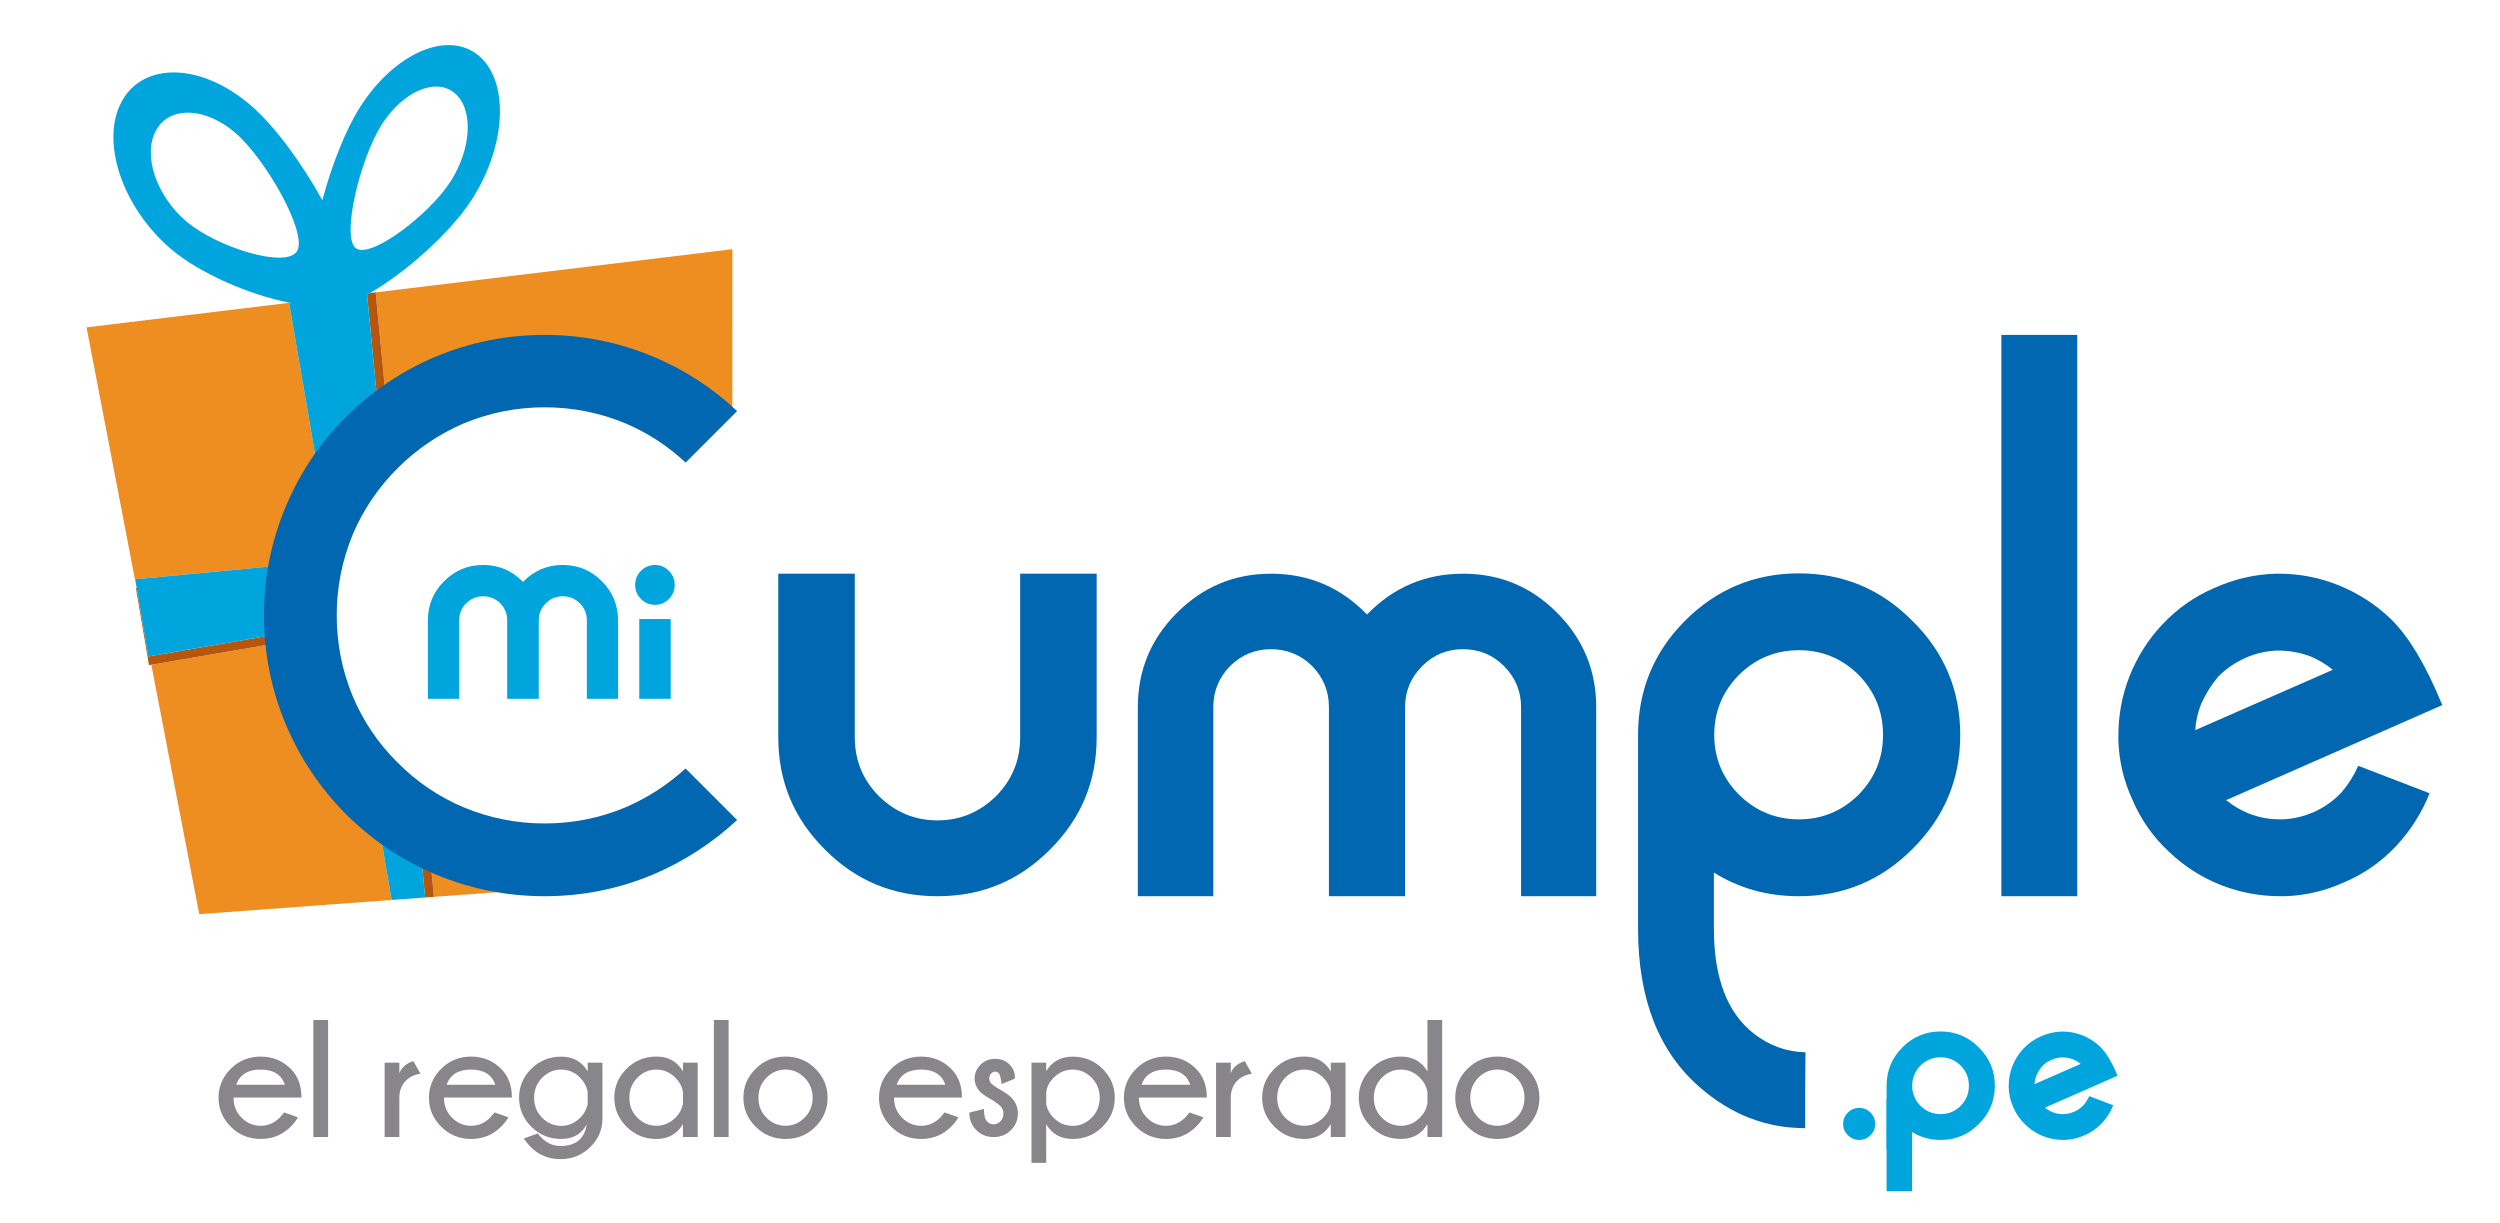 <?xml version="1.0" encoding="utf-8"?>
<!-- Generator: Adobe Illustrator 16.0.0, SVG Export Plug-In . SVG Version: 6.00 Build 0)  -->
<!DOCTYPE svg PUBLIC "-//W3C//DTD SVG 1.1//EN" "http://www.w3.org/Graphics/SVG/1.1/DTD/svg11.dtd">
<svg version="1.1" id="Capa_1" xmlns="http://www.w3.org/2000/svg" xmlns:xlink="http://www.w3.org/1999/xlink" x="0px" y="0px"
	 width="366px" height="179px" viewBox="0 0 366 179" enable-background="new 0 0 366 179" xml:space="preserve">
<path fill="#EE8D20" d="M107.196,119.734l-6.907-7.123l-0.016-0.027c-5.475,5.063-12.774,8.182-20.819,8.182
	c-6.495,0-12.509-2.029-17.47-5.47l1.542,16.002l27.163-2.003l16.507-9.054V119.734z"/>
<path fill="#EE8D20" d="M48.88,92.728l-26.723,4.595l7.012,36.508l28.167-2.076l-4.554-26.516
	C50.643,101.488,49.271,97.252,48.88,92.728"/>
<path fill="#EE8D20" d="M19.799,84.805l29-2.752l-6.467-37.646l0.293-0.039c-0.075-0.015-0.149-0.027-0.224-0.042l-29.732,3.599
	l7.328,38.152l0.018-0.002L19.799,84.805z"/>
<path fill="#EE8D20" d="M79.454,59.349c7.996,0,15.254,3.081,20.718,8.089l7.045-7.196l0.008-23.762l-52.227,6.322l2.488,25.82
	C63.063,62.908,70.837,59.349,79.454,59.349"/>
<path fill="#B6560E" d="M48.815,91.439L21.718,96.1l-1.703-10.024l-0.018,0.002l-0.103,0.01l1.918,11.294l0.345-0.059l26.723-4.594
	C48.843,92.302,48.834,91.87,48.815,91.439"/>
<path fill="#B6560E" d="M60.592,114.255l1.651,17.138l1.283-0.095l-1.542-16.002C61.506,114.966,61.048,114.611,60.592,114.255"/>
<path fill="#B6560E" d="M56.318,69.907c0.38-0.437,0.764-0.871,1.168-1.285l-2.488-25.82l-0.002-0.016l-0.812,0.109
	c-0.15,0.087-0.297,0.168-0.445,0.25L56.318,69.907z"/>
<path fill="#00A5DE" d="M52.781,105.238l4.555,26.516l4.907-0.362l-1.652-17.136C57.436,111.792,54.776,108.735,52.781,105.238"/>
<path fill="#00A5DE" d="M42.333,44.408l6.466,37.645L19.8,84.805l0.215,1.271l1.703,10.022l27.097-4.658
	c-0.021-0.462-0.07-0.917-0.07-1.384c0-7.719,2.87-14.755,7.573-20.15l-2.579-26.761c0.148-0.083,0.295-0.164,0.445-0.251
	c5.328-3.089,11.85-8.905,14.956-13.784c5.031-7.891,5.427-17.292,0.888-21.003c-4.535-3.711-12.292-0.322-17.318,7.573
	c-2.132,3.347-4.158,8.54-5.519,13.633c-3-5.447-7.068-10.988-10.546-13.953c-7.183-6.126-15.606-6.364-18.809-0.533
	c-3.199,5.83,0.029,15.519,7.214,21.644c4.178,3.562,11.489,6.696,17.351,7.855c0.076,0.015,0.149,0.027,0.224,0.042L42.333,44.408z
	 M55.866,18.261c3.097-4.858,7.872-6.946,10.663-4.66c2.792,2.281,2.553,8.071-0.542,12.929
	c-3.096,4.861-11.818,11.509-13.926,9.782C49.951,34.588,52.77,23.12,55.866,18.261 M27.277,32.414
	c-4.424-3.771-6.409-9.738-4.437-13.323c1.973-3.592,7.154-3.445,11.577,0.327c4.422,3.771,10.588,14.589,9.101,17.298
	C42.03,39.429,31.701,36.188,27.277,32.414"/>
<path fill="#0067B0" d="M100.377,67.716c-2.579-2.411-5.509-4.32-8.79-5.726c-3.785-1.574-7.735-2.361-11.854-2.361
	s-8.07,0.787-11.854,2.361c-3.65,1.574-6.881,3.767-9.694,6.58s-4.99,6.027-6.53,9.644c-1.574,3.817-2.361,7.769-2.361,11.854
	c0,4.151,0.787,8.119,2.361,11.902c1.54,3.651,3.717,6.866,6.53,9.645c2.813,2.848,6.044,5.04,9.694,6.58
	c3.784,1.574,7.735,2.36,11.854,2.36s8.069-0.786,11.854-2.36c3.248-1.405,6.178-3.298,8.79-5.676l7.534,7.534
	c-3.616,3.349-7.685,5.995-12.205,7.936c-5.091,2.144-10.415,3.216-15.973,3.216c-5.559,0-10.9-1.072-16.023-3.216
	c-4.89-2.074-9.242-5.005-13.06-8.79c-3.784-3.816-6.714-8.187-8.79-13.108c-2.143-5.09-3.214-10.432-3.214-16.022
	c0-5.56,1.071-10.884,3.214-15.974c2.076-4.922,5.006-9.275,8.79-13.06c3.818-3.783,8.17-6.713,13.06-8.79
	c5.123-2.142,10.464-3.214,16.023-3.214c5.558,0,10.882,1.072,15.973,3.214c4.553,1.909,8.622,4.555,12.205,7.937L100.377,67.716z"
	/>
<path fill="#0067B0" d="M137.195,131.204c-6.429,0-11.904-2.275-16.425-6.831c-4.554-4.521-6.831-9.995-6.831-16.425V83.989h11.201
	v23.959c0,3.35,1.172,6.212,3.516,8.589c2.411,2.379,5.274,3.566,8.589,3.566c3.316,0,6.179-1.188,8.59-3.566
	c2.343-2.377,3.516-5.239,3.516-8.589V83.989h11.2v23.959c0,6.43-2.277,11.904-6.831,16.425c-4.52,4.556-9.995,6.831-16.424,6.831
	H137.195z"/>
<path fill="#0067B0" d="M214.196,83.99c5.391,0,9.978,1.908,13.763,5.726c3.817,3.816,5.726,8.422,5.726,13.813v27.676h-11v-27.676
	c0-2.344-0.837-4.352-2.512-6.026c-1.641-1.642-3.634-2.462-5.977-2.462c-2.345,0-4.337,0.82-5.979,2.462
	c-1.674,1.675-2.511,3.683-2.511,6.026v27.676h-11.15v-27.676c0-2.344-0.821-4.352-2.462-6.026
	c-1.675-1.642-3.684-2.462-6.026-2.462c-2.312,0-4.304,0.82-5.977,2.462c-1.642,1.675-2.462,3.683-2.462,6.026v27.676h-11.05
	v-27.676c0-5.391,1.909-9.996,5.726-13.813c3.817-3.817,8.405-5.726,13.763-5.726c5.524,0,10.212,1.992,14.063,5.978
	C203.982,85.982,208.671,83.99,214.196,83.99"/>
<path fill="#0067B0" d="M239.813,107.597c0-6.529,2.277-12.088,6.831-16.676c4.621-4.653,10.196-6.981,16.727-6.981
	c6.496,0,12.037,2.328,16.626,6.981c4.653,4.588,6.981,10.146,6.981,16.676c0,6.497-2.328,12.055-6.981,16.676
	c-4.589,4.621-10.13,6.933-16.626,6.933c-4.621,0-8.773-1.156-12.457-3.467v8.237c0,7.199,1.959,12.323,5.877,15.37
	c2.243,1.741,4.755,2.646,7.534,2.713l-0.05,5.575v5.526c-5.727,0-10.867-1.993-15.421-5.979
	c-6.027-5.223-9.041-12.959-9.041-23.206V107.597z M263.37,95.19c-3.416,0-6.347,1.205-8.79,3.616
	c-2.411,2.445-3.616,5.375-3.616,8.79c0,3.383,1.205,6.296,3.616,8.74c2.443,2.412,5.374,3.617,8.79,3.617
	c3.382,0,6.295-1.205,8.739-3.617c2.378-2.444,3.566-5.357,3.566-8.74c0-3.415-1.188-6.345-3.566-8.79
	C269.665,96.396,266.752,95.19,263.37,95.19"/>
<rect x="293.005" y="49.031" fill="#0067B0" width="11.101" height="82.174"/>
<path fill="#0067B0" d="M333.841,131.204c-2.98,0-5.86-0.534-8.639-1.607c-2.881-1.137-5.425-2.762-7.635-4.872
	c-2.345-2.175-4.137-4.721-5.375-7.634c-1.272-2.746-1.959-5.625-2.06-8.641v-0.753c0-3.014,0.535-5.894,1.607-8.64
	c1.139-2.879,2.745-5.424,4.822-7.634c2.21-2.344,4.771-4.135,7.685-5.374c2.846-1.272,5.81-1.96,8.891-2.06h0.503
	c2.979,0,5.859,0.553,8.639,1.657c2.846,1.138,5.392,2.763,7.635,4.872c2.679,2.578,5.225,6.815,7.635,12.707l-31.644,13.914
	c1.037,0.837,2.143,1.491,3.314,1.959c1.473,0.57,2.964,0.854,4.471,0.854h0.502c1.541-0.066,3.047-0.418,4.521-1.055
	c1.508-0.67,2.847-1.606,4.019-2.812c1.038-1.206,1.875-2.529,2.512-3.97l10.447,4.02c-1.139,2.846-2.746,5.391-4.821,7.634
	c-2.177,2.344-4.722,4.136-7.634,5.374c-2.781,1.274-5.678,1.959-8.691,2.06H333.841z M333.339,95.24
	c-1.574,0.067-3.098,0.419-4.571,1.056c-1.575,0.703-2.93,1.641-4.068,2.813c-1.004,1.205-1.825,2.528-2.461,3.968
	c-0.502,1.273-0.787,2.545-0.854,3.817l20.143-8.84c-1.006-0.803-2.095-1.457-3.266-1.959c-1.541-0.569-3.114-0.854-4.722-0.854
	H333.339z"/>
<path fill="#00A5DE" d="M82.396,82.713c2.237,0,4.14,0.792,5.71,2.375c1.583,1.584,2.375,3.494,2.375,5.73V102.3h-4.563V90.818
	c0-0.972-0.348-1.806-1.042-2.5c-0.681-0.681-1.507-1.021-2.48-1.021c-0.972,0-1.799,0.341-2.479,1.021
	c-0.695,0.694-1.042,1.528-1.042,2.5V102.3H74.25V90.818c0-0.972-0.341-1.806-1.021-2.5c-0.695-0.681-1.529-1.021-2.501-1.021
	c-0.959,0-1.786,0.341-2.48,1.021c-0.681,0.694-1.021,1.528-1.021,2.5V102.3h-4.584V90.818c0-2.236,0.791-4.146,2.375-5.73
	c1.584-1.583,3.487-2.375,5.71-2.375c2.292,0,4.237,0.826,5.835,2.479C78.16,83.539,80.104,82.713,82.396,82.713"/>
<path fill="#00A5DE" d="M97.921,87.693c-0.555,0.569-1.229,0.854-2.021,0.854c-0.806,0-1.493-0.285-2.063-0.854
	c-0.57-0.584-0.854-1.271-0.854-2.063c0-0.806,0.284-1.493,0.854-2.063c0.57-0.568,1.257-0.854,2.063-0.854
	c0.792,0,1.466,0.285,2.021,0.854c0.57,0.57,0.855,1.258,0.855,2.063C98.776,86.422,98.491,87.109,97.921,87.693 M98.192,102.3
	h-4.605V90.631h4.605V102.3z"/>
<path fill="#88868B" d="M34.196,160.682v0.036c0,1.159,0.393,2.131,1.179,2.917c0.786,0.786,1.715,1.18,2.786,1.18
	c1.064,0,1.997-0.401,2.798-1.202c0.112-0.112,0.326-0.362,0.643-0.75l2.025,0.713c-0.302,0.509-0.651,0.957-1.048,1.346
	c-1.207,1.215-2.679,1.822-4.418,1.822c-1.723,0-3.181-0.597-4.376-1.792s-1.792-2.606-1.792-4.233c0-1.644,0.597-3.061,1.792-4.251
	s2.653-1.786,4.376-1.786c1.739,0,3.211,0.604,4.418,1.81c1.04,1.048,1.56,2.446,1.56,4.191H34.196z M34.577,158.801h7.133
	c-0.508-1.477-1.691-2.215-3.549-2.215C36.296,156.586,35.101,157.324,34.577,158.801"/>
<rect x="45.878" y="149.322" fill="#88868B" width="2.155" height="17.136"/>
<path fill="#88868B" d="M61.559,157.193c-0.984,0.15-1.746,0.541-2.286,1.173s-0.81,1.424-0.81,2.375v5.717h-2.155v-10.885h2.155
	v1.549c0.318-0.85,1-1.441,2.048-1.774L61.559,157.193z"/>
<path fill="#88868B" d="M65.001,160.682v0.036c0,1.159,0.393,2.131,1.179,2.917s1.715,1.18,2.786,1.18
	c1.064,0,1.997-0.401,2.798-1.202c0.112-0.112,0.326-0.362,0.643-0.75l2.025,0.713c-0.302,0.509-0.651,0.957-1.048,1.346
	c-1.207,1.215-2.679,1.822-4.418,1.822c-1.723,0-3.181-0.597-4.376-1.792c-1.195-1.195-1.792-2.606-1.792-4.233
	c0-1.644,0.597-3.061,1.792-4.251c1.195-1.19,2.653-1.786,4.376-1.786c1.739,0,3.211,0.604,4.418,1.81
	c1.04,1.048,1.56,2.446,1.56,4.191H65.001z M65.382,158.801h7.133c-0.508-1.477-1.691-2.215-3.549-2.215
	C67.101,156.586,65.906,157.324,65.382,158.801"/>
<path fill="#88868B" d="M85.886,164.612c-0.746,1.42-1.988,2.131-3.727,2.131c-1.723,0-3.181-0.597-4.376-1.792
	c-1.195-1.195-1.792-2.606-1.792-4.233c0-1.644,0.597-3.059,1.792-4.245c1.195-1.187,2.653-1.779,4.376-1.779
	c1.731,0,3.025,0.718,3.882,2.154v-1.274h2.155v8.192c0,1.597-0.575,2.966-1.726,4.108c-1.207,1.215-2.675,1.823-4.406,1.823
	s-3.187-0.592-4.37-1.775c-0.27-0.277-0.612-0.689-1.024-1.238l2.06-0.751c0.278,0.35,0.472,0.572,0.583,0.667
	c0.77,0.778,1.687,1.167,2.751,1.167C84.31,167.767,85.585,166.715,85.886,164.612 M86.029,159.801
	c-0.159-0.771-0.532-1.453-1.119-2.048c-0.77-0.778-1.687-1.167-2.751-1.167c-1.071,0-2,0.397-2.786,1.191
	c-0.786,0.794-1.179,1.773-1.179,2.94c0,1.159,0.393,2.133,1.179,2.923c0.786,0.79,1.715,1.185,2.786,1.185
	c1.064,0,1.996-0.4,2.798-1.202c0.556-0.555,0.913-1.215,1.072-1.976V159.801z"/>
<path fill="#88868B" d="M102.141,166.457h-2.155v-1.904c-0.85,1.46-2.143,2.19-3.882,2.19c-1.722,0-3.181-0.598-4.376-1.792
	c-1.195-1.194-1.792-2.605-1.792-4.232c0-1.645,0.597-3.062,1.792-4.251c1.195-1.192,2.654-1.787,4.376-1.787
	c1.739,0,3.032,0.722,3.882,2.167v-1.274h2.155V166.457z M99.985,161.575v-1.738c-0.151-0.785-0.512-1.465-1.083-2.036
	c-0.802-0.811-1.735-1.214-2.799-1.214c-1.072,0-2,0.396-2.786,1.189s-1.179,1.775-1.179,2.942c0,1.159,0.393,2.13,1.179,2.917
	c0.786,0.786,1.714,1.178,2.786,1.178c1.064,0,1.997-0.4,2.799-1.202C99.474,163.039,99.834,162.36,99.985,161.575"/>
<rect x="104.511" y="149.322" fill="#88868B" width="2.155" height="17.136"/>
<path fill="#88868B" d="M115.001,154.681c1.739,0,3.199,0.595,4.382,1.786c1.183,1.19,1.774,2.607,1.774,4.251
	c0,1.627-0.591,3.038-1.774,4.233c-1.183,1.194-2.643,1.792-4.382,1.792c-1.723,0-3.181-0.598-4.376-1.792
	c-1.195-1.195-1.792-2.606-1.792-4.233c0-1.644,0.597-3.061,1.792-4.251C111.82,155.275,113.278,154.681,115.001,154.681
	 M112.215,157.776c-0.786,0.794-1.179,1.774-1.179,2.941c0,1.16,0.393,2.131,1.179,2.917c0.786,0.787,1.714,1.179,2.786,1.179
	c1.064,0,1.991-0.392,2.781-1.179c0.789-0.786,1.184-1.757,1.184-2.917c0-1.167-0.395-2.147-1.184-2.941
	c-0.79-0.794-1.717-1.189-2.781-1.189C113.929,156.587,113.001,156.982,112.215,157.776"/>
<path fill="#88868B" d="M130.886,160.682v0.036c0,1.159,0.393,2.131,1.179,2.917c0.786,0.786,1.715,1.18,2.786,1.18
	c1.064,0,1.997-0.401,2.798-1.202c0.112-0.112,0.326-0.362,0.643-0.75l2.025,0.713c-0.302,0.509-0.651,0.957-1.048,1.346
	c-1.207,1.215-2.679,1.822-4.418,1.822c-1.723,0-3.181-0.597-4.376-1.792s-1.792-2.606-1.792-4.233c0-1.644,0.597-3.061,1.792-4.251
	s2.653-1.786,4.376-1.786c1.739,0,3.211,0.604,4.418,1.81c1.04,1.048,1.56,2.446,1.56,4.191H130.886z M131.267,158.801h7.133
	c-0.508-1.477-1.691-2.215-3.549-2.215C132.985,156.586,131.791,157.324,131.267,158.801"/>
<path fill="#88868B" d="M145.234,161.027c-0.81-0.443-1.365-0.816-1.667-1.119c-0.587-0.588-0.881-1.263-0.881-2.024
	c0-0.753,0.286-1.42,0.857-2.001c0.572-0.579,1.286-0.869,2.144-0.869c0.857,0,1.547,0.267,2.071,0.798
	c0.54,0.54,0.81,1.131,0.81,1.775v0.333l-1.929,0.786c-0.119-0.897-0.256-1.426-0.41-1.584c-0.156-0.158-0.336-0.239-0.542-0.239
	c-0.207,0-0.401,0.092-0.584,0.274c-0.182,0.183-0.274,0.426-0.274,0.727c0,0.302,0.103,0.556,0.31,0.762
	c0.135,0.144,0.448,0.369,0.941,0.679c0.897,0.492,1.551,0.94,1.965,1.347c0.65,0.667,0.976,1.453,0.976,2.356
	c0,0.93-0.338,1.735-1.013,2.418c-0.674,0.684-1.52,1.023-2.536,1.023c-1.016,0-1.863-0.34-2.542-1.023
	c-0.679-0.683-1.018-1.536-1.018-2.561l2.143-0.536c0,0.921,0.147,1.529,0.441,1.823c0.294,0.294,0.619,0.439,0.976,0.439
	c0.358,0,0.685-0.146,0.983-0.439c0.298-0.294,0.446-0.675,0.446-1.145c0-0.452-0.159-0.833-0.476-1.143
	C146.234,161.703,145.838,161.417,145.234,161.027"/>
<path fill="#88868B" d="M151.01,155.573h2.155v1.251c0.849-1.421,2.139-2.131,3.87-2.131c1.73,0,3.191,0.593,4.382,1.779
	c1.19,1.187,1.786,2.602,1.786,4.245c0,1.627-0.596,3.038-1.786,4.233c-1.191,1.195-2.652,1.792-4.382,1.792
	c-1.731,0-3.021-0.718-3.87-2.155v5.656h-2.155V155.573z M153.165,159.801v1.834c0.143,0.771,0.512,1.448,1.107,2.036
	c0.778,0.771,1.699,1.154,2.763,1.154s1.99-0.395,2.78-1.185s1.185-1.764,1.185-2.923c0-1.167-0.395-2.146-1.185-2.94
	s-1.716-1.191-2.78-1.191s-2.001,0.404-2.81,1.214C153.661,158.364,153.308,159.03,153.165,159.801"/>
<path fill="#88868B" d="M166.74,160.682v0.036c0,1.159,0.393,2.131,1.179,2.917c0.786,0.786,1.715,1.18,2.786,1.18
	c1.064,0,1.997-0.401,2.798-1.202c0.112-0.112,0.326-0.362,0.643-0.75l2.025,0.713c-0.302,0.509-0.651,0.957-1.048,1.346
	c-1.207,1.215-2.679,1.822-4.418,1.822c-1.723,0-3.181-0.597-4.376-1.792s-1.792-2.606-1.792-4.233c0-1.644,0.597-3.061,1.792-4.251
	s2.653-1.786,4.376-1.786c1.739,0,3.211,0.604,4.418,1.81c1.04,1.048,1.56,2.446,1.56,4.191H166.74z M167.121,158.801h7.133
	c-0.508-1.477-1.691-2.215-3.549-2.215C168.84,156.586,167.645,157.324,167.121,158.801"/>
<path fill="#88868B" d="M183.279,157.193c-0.983,0.15-1.746,0.541-2.286,1.173s-0.81,1.424-0.81,2.375v5.717h-2.155v-10.885h2.155
	v1.549c0.318-0.85,1-1.441,2.048-1.774L183.279,157.193z"/>
<path fill="#88868B" d="M196.984,166.457h-2.155v-1.904c-0.85,1.46-2.143,2.19-3.882,2.19c-1.722,0-3.181-0.598-4.375-1.792
	c-1.195-1.194-1.792-2.605-1.792-4.232c0-1.645,0.597-3.062,1.792-4.251c1.194-1.192,2.653-1.787,4.375-1.787
	c1.739,0,3.032,0.722,3.882,2.167v-1.274h2.155V166.457z M194.829,161.575v-1.738c-0.15-0.785-0.512-1.465-1.083-2.036
	c-0.802-0.811-1.735-1.214-2.799-1.214c-1.071,0-2,0.396-2.786,1.189s-1.179,1.775-1.179,2.942c0,1.159,0.393,2.13,1.179,2.917
	c0.786,0.786,1.715,1.178,2.786,1.178c1.063,0,1.997-0.4,2.799-1.202C194.317,163.039,194.679,162.36,194.829,161.575"/>
<path fill="#88868B" d="M211.131,166.457h-2.155v-1.904c-0.85,1.46-2.143,2.19-3.882,2.19c-1.722,0-3.181-0.598-4.376-1.792
	c-1.194-1.194-1.792-2.605-1.792-4.232c0-1.645,0.598-3.062,1.792-4.251c1.195-1.192,2.654-1.787,4.376-1.787
	c1.739,0,3.032,0.722,3.882,2.167v-7.525h2.155V166.457z M208.976,161.575v-1.738c-0.15-0.785-0.512-1.465-1.083-2.036
	c-0.802-0.811-1.735-1.214-2.799-1.214c-1.071,0-2,0.396-2.786,1.189s-1.179,1.775-1.179,2.942c0,1.159,0.393,2.13,1.179,2.917
	c0.786,0.786,1.715,1.178,2.786,1.178c1.063,0,1.997-0.4,2.799-1.202C208.464,163.039,208.825,162.36,208.976,161.575"/>
<path fill="#88868B" d="M219.217,154.681c1.738,0,3.199,0.595,4.382,1.786c1.183,1.19,1.774,2.607,1.774,4.251
	c0,1.627-0.592,3.038-1.774,4.233c-1.183,1.194-2.644,1.792-4.382,1.792c-1.723,0-3.183-0.598-4.376-1.792
	c-1.195-1.195-1.792-2.606-1.792-4.233c0-1.644,0.597-3.061,1.792-4.251C216.034,155.275,217.494,154.681,219.217,154.681
	 M216.431,157.776c-0.786,0.794-1.18,1.774-1.18,2.941c0,1.16,0.394,2.131,1.18,2.917c0.785,0.787,1.714,1.179,2.786,1.179
	c1.063,0,1.99-0.392,2.78-1.179c0.79-0.786,1.185-1.757,1.185-2.917c0-1.167-0.395-2.147-1.185-2.941s-1.717-1.189-2.78-1.189
	C218.145,156.587,217.216,156.982,216.431,157.776"/>
<rect x="276.197" y="160.827" fill="#00A5DE" width="3.729" height="13.569"/>
<path fill="#00A5DE" d="M272.197,162.195c-0.652,0-1.209,0.23-1.671,0.691c-0.461,0.451-0.692,1.001-0.692,1.654
	c0,0.641,0.231,1.192,0.692,1.654c0.462,0.461,1.019,0.691,1.671,0.691c0.642,0,1.188-0.23,1.637-0.691
	c0.462-0.462,0.692-1.014,0.692-1.654c0-0.653-0.23-1.203-0.692-1.654C273.385,162.426,272.839,162.195,272.197,162.195"/>
<path fill="#00A5DE" d="M284.112,151.005c-2.194,0-4.067,0.782-5.62,2.346c-1.53,1.541-2.295,3.409-2.295,5.604v9.324h3.73v-2.557
	c1.237,0.776,2.633,1.165,4.185,1.165c2.183,0,4.045-0.776,5.587-2.329c1.563-1.553,2.346-3.421,2.346-5.604
	c0-2.194-0.782-4.063-2.346-5.604C288.157,151.787,286.295,151.005,284.112,151.005 M287.05,161.891
	c-0.821,0.811-1.801,1.216-2.938,1.216c-1.146,0-2.132-0.405-2.953-1.216c-0.81-0.821-1.215-1.801-1.215-2.937
	c0-1.147,0.405-2.131,1.215-2.953c0.821-0.81,1.807-1.215,2.953-1.215c1.137,0,2.116,0.405,2.938,1.215
	c0.799,0.822,1.197,1.806,1.197,2.953C288.247,160.09,287.849,161.069,287.05,161.891"/>
<path fill="#00A5DE" d="M305.023,161.808c-0.394,0.404-0.844,0.72-1.35,0.944c-0.496,0.214-1.002,0.332-1.519,0.354h-0.17
	c-0.506,0-1.007-0.097-1.502-0.287c-0.394-0.157-0.766-0.376-1.113-0.658l10.633-4.675c-0.811-1.98-1.665-3.404-2.566-4.271
	c-0.753-0.709-1.608-1.254-2.564-1.637c-0.935-0.371-1.901-0.557-2.903-0.557H301.8c-1.035,0.034-2.031,0.265-2.987,0.691
	c-0.979,0.417-1.84,1.019-2.582,1.807c-0.697,0.741-1.237,1.598-1.62,2.564c-0.36,0.923-0.54,1.891-0.54,2.903v0.253
	c0.033,1.013,0.265,1.979,0.691,2.903c0.417,0.979,1.02,1.835,1.806,2.564c0.743,0.709,1.599,1.254,2.566,1.638
	c0.934,0.359,1.901,0.54,2.903,0.54h0.235c1.014-0.033,1.986-0.265,2.92-0.691c0.979-0.417,1.834-1.019,2.565-1.806
	c0.698-0.756,1.238-1.609,1.62-2.566l-3.51-1.35C305.654,160.958,305.372,161.402,305.023,161.808 M297.851,158.718
	c0.023-0.427,0.118-0.855,0.287-1.282c0.213-0.484,0.489-0.929,0.827-1.333c0.382-0.394,0.838-0.709,1.367-0.945
	c0.495-0.214,1.007-0.333,1.536-0.355h0.066c0.54,0,1.07,0.098,1.587,0.287c0.395,0.169,0.76,0.39,1.098,0.659L297.851,158.718z"/>
</svg>

